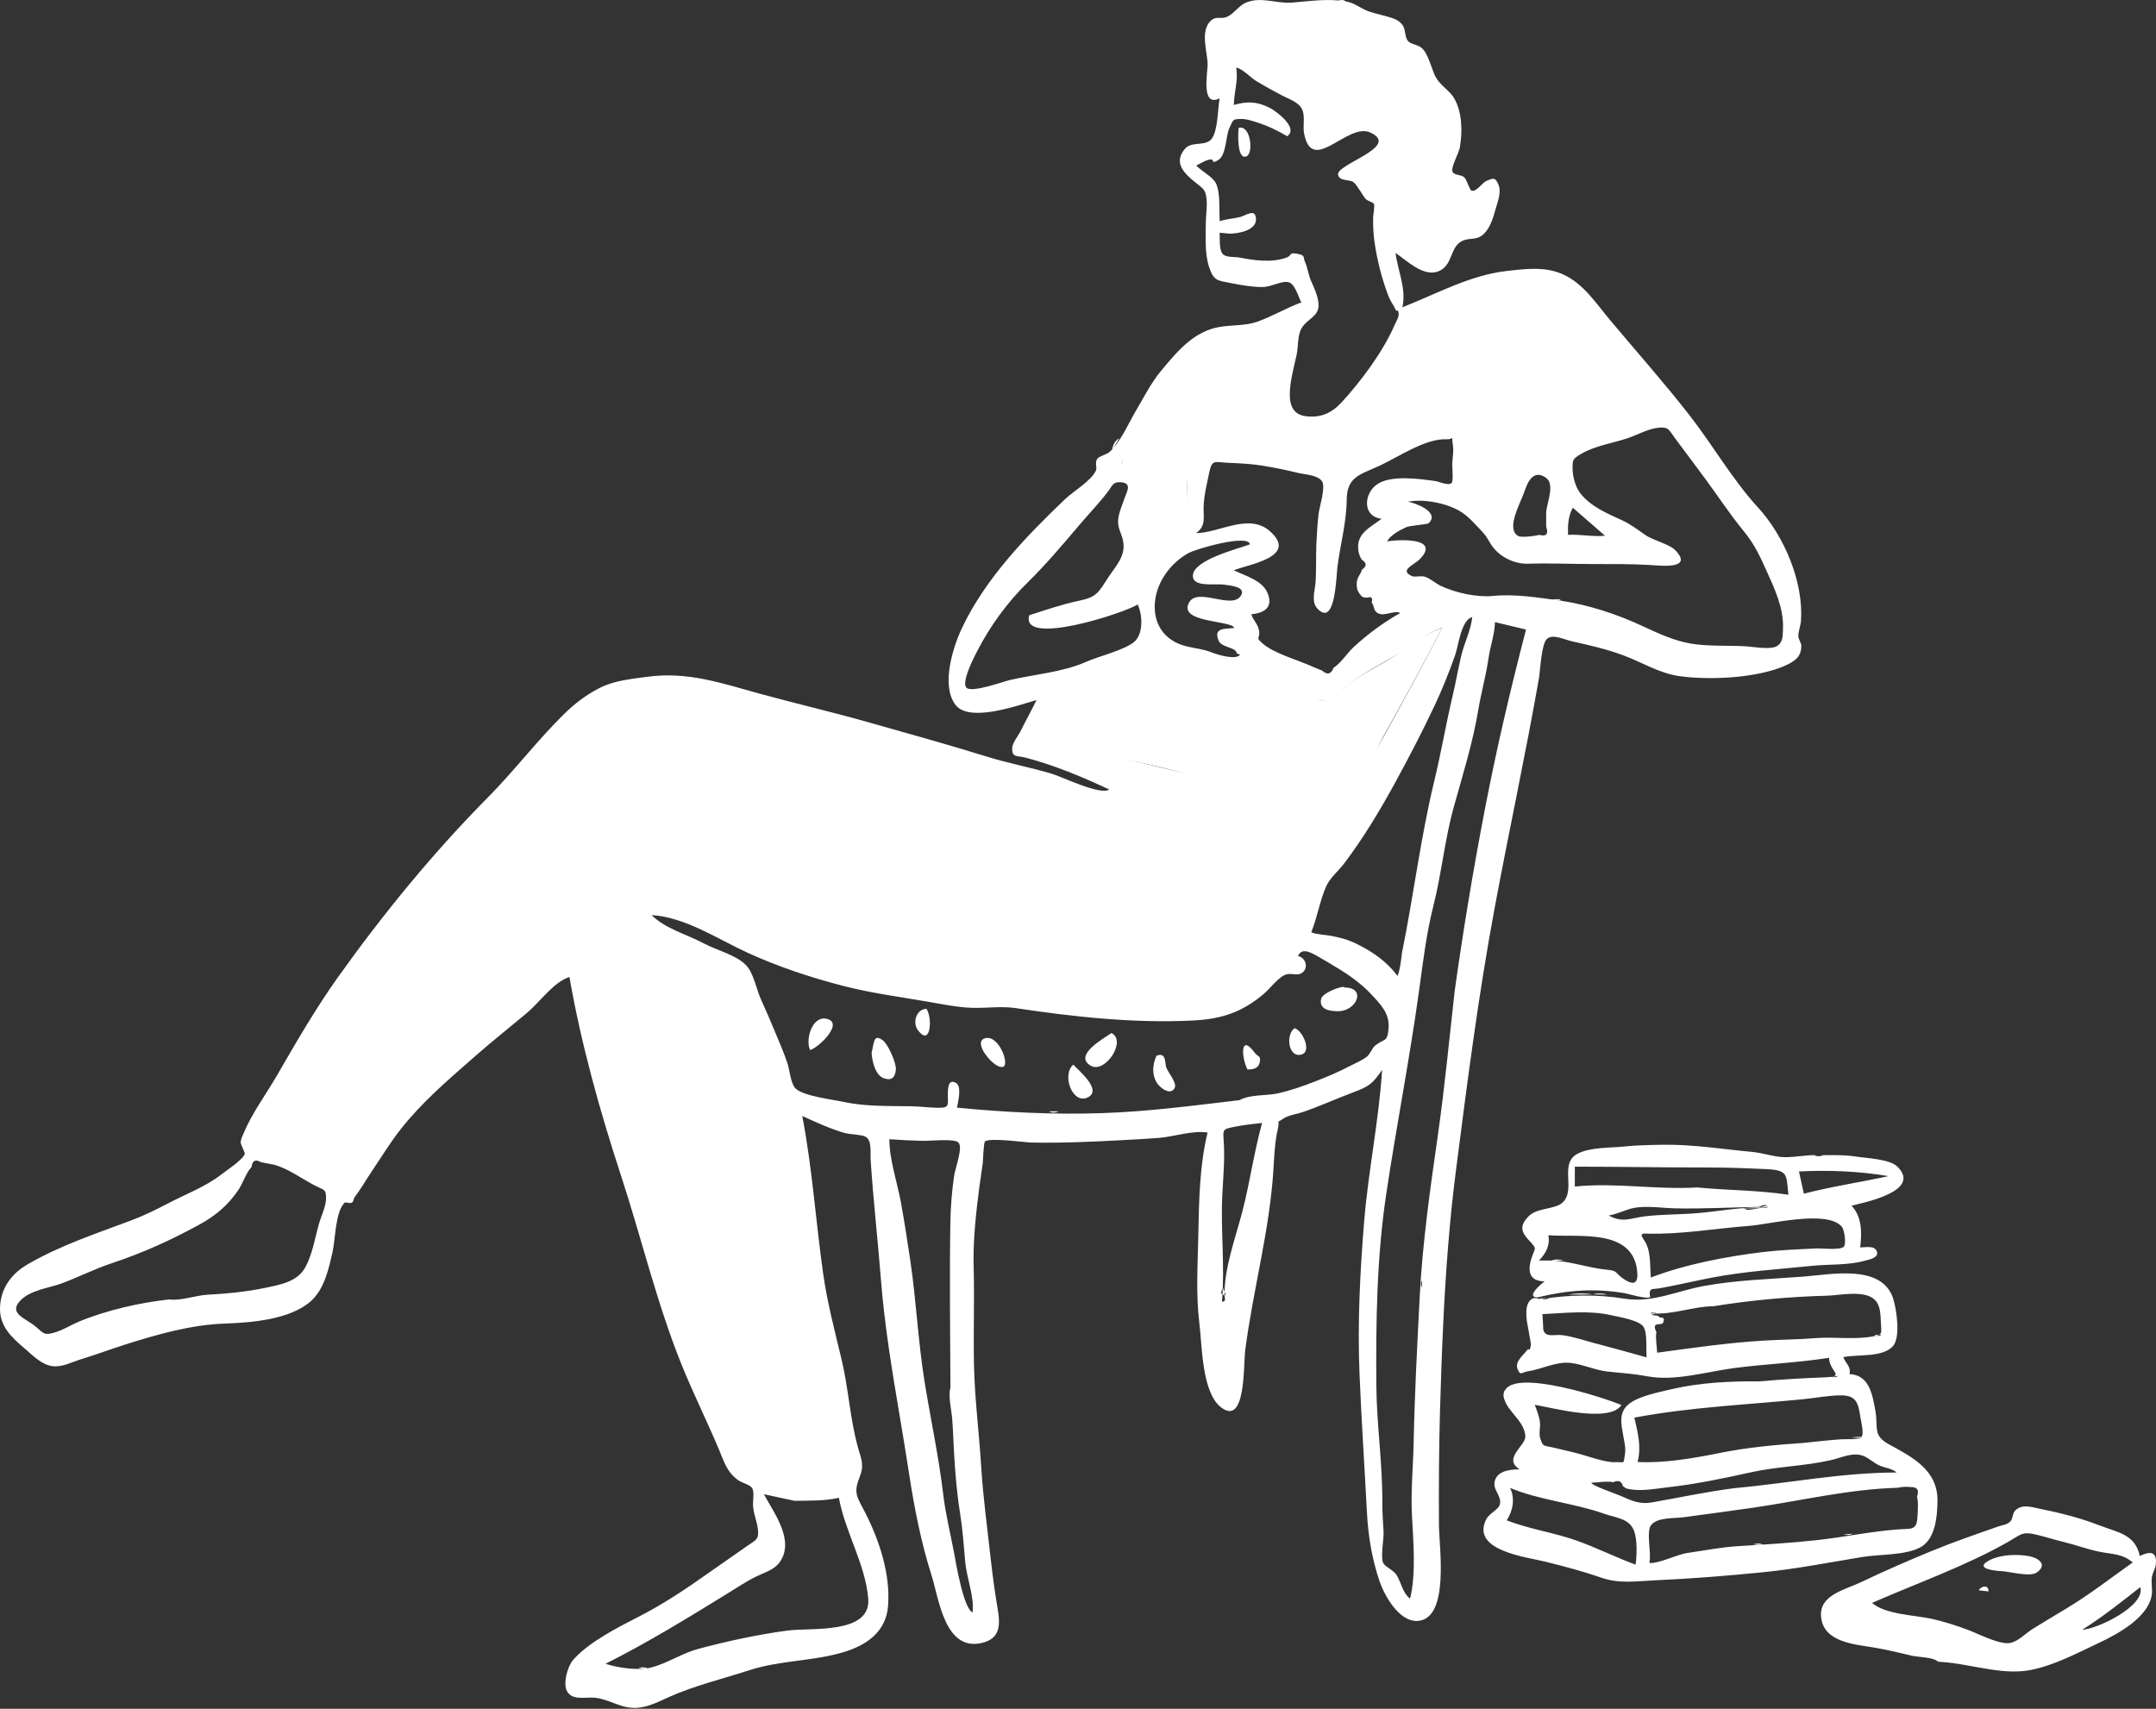 <svg width="492" height="390" viewBox="0 0 492 390" fill="none" xmlns="http://www.w3.org/2000/svg">
<rect x="0" y="0" width="492" height="390" fill="#333333" stroke="none"/>
<path fill-rule="evenodd" clip-rule="evenodd" d="M329.109 143.256C324.879 151.527 320.409 159.579 315.897 167.699C313.507 171.998 305.803 189.778 303.813 190.457C301.67 191.188 288.544 183.469 284.776 181.957C278.082 179.27 271.721 176.726 264.728 175.069C256.898 173.213 249.005 171.845 240.883 172.535C237.326 172.838 231.438 173.698 234.974 168.7C237.551 165.056 240.047 161.7 243.548 159.068C246.096 157.151 249.83 153.636 252.813 152.356C255.943 151.013 260.559 151.31 263.923 151.389C267.559 151.475 284.89 156.883 285.844 151.247C287.611 152.855 288.641 152.233 290.666 153.019C292.95 153.904 294.373 155.623 296.64 156.661C298.111 157.335 300.822 159.998 302.457 160.014C304.631 160.035 305.216 158.235 306.777 156.906C310.274 153.929 314.931 151.969 318.725 149.383C322.067 147.104 325.248 144.729 329.109 143.256ZM291.033 77.878C290.735 81.654 291.754 85.163 291.73 89.048C291.719 90.743 291.642 92.438 292.157 94.071C292.619 95.535 292.296 98.166 292.542 99.699C288.217 98.382 280.181 96.43 275.766 98.205C271.544 99.903 271.013 107.752 270.864 111.57C270.763 114.171 271.918 118.18 271.042 120.671C270.634 121.833 270.631 122.208 270.656 122.313L270.659 122.324C270.576 122.281 270.237 122.282 269.042 123.144C267.857 123.998 266.442 124.47 265.271 125.413C263.141 127.132 262.776 129.079 261.725 131.569C260.704 133.988 257.984 136.138 254.947 136.05C257.388 131.627 260.777 127.496 258.832 122.3C257.365 118.379 259.937 113.777 261.96 110.052C262.629 108.818 270.054 99.367 266.764 98.701C264.628 98.267 259.724 108.3 258.786 110.052C256.169 108.283 254.994 106.103 257.008 103.438C258.555 101.392 260.454 99.642 261.96 97.523C264.404 94.084 266.787 89.98 269.69 86.925C274.789 81.562 283.69 77.911 291.033 77.878ZM359.56 72.018C362.818 75.14 366.94 77.729 370.088 81.005C372.845 83.873 376.556 88.697 377.865 92.528C371.147 93.823 359.984 97.789 357.308 104.84C346.86 95.248 342.817 112.784 340.744 120.117C334.629 117.471 335.848 108.661 335.929 103.518C335.992 99.438 338.477 94.608 332.553 94.274C328.125 94.025 323.826 95.828 319.833 97.516C314.85 99.623 309.624 102.775 305.599 106.395L301.406 103.131C308.285 99.269 311.87 91.885 315.897 85.124C317.181 82.969 318.896 80.572 319.833 78.242C320.481 76.631 320.937 73.379 321.647 71.946C322.764 69.694 333.678 69.074 336.569 68.493C344.201 66.962 353.323 66.043 359.56 72.018Z" fill="white"/>
<path fill-rule="evenodd" clip-rule="evenodd" d="M307.059 0.313L306.921 0.29C308.849 0.596 309.66 1.328 311.29 2.149C312.858 2.938 314.449 3.154 316.152 3.662C317.667 4.114 318.996 4.342 320.02 5.663C320.829 6.708 320.5 8.465 321.317 9.366C322.123 10.253 323.718 10.124 324.679 11.178C325.602 12.189 326.153 13.861 326.633 15.12C327.281 16.815 327.357 17.451 328.497 18.808C329.492 19.992 330.924 20.945 331.754 22.295C333.709 25.479 333.759 30.083 333.135 33.664C332.923 34.884 331.155 38.036 331.432 39.074C331.695 40.062 333.353 39.802 334.103 40.427C334.752 40.967 335.323 43.372 335.834 43.519C336.939 43.836 338.302 41.654 339.14 41.326C340.594 40.757 341.203 40.173 342.01 42.318C342.607 43.91 341.775 46.069 341.336 47.589C340.779 49.522 340.163 51.851 338.686 53.313C336.95 55.032 335.559 54.092 333.643 55.018C330.772 56.405 331.619 60.743 328.086 61.983C324.719 63.164 321.009 59.448 318.462 57.739C318.99 61.887 320.976 65.883 320.022 70.134C327.767 67.1 335.426 62.794 343.865 61.846L344.746 61.746C348.76 61.294 352.793 60.91 356.578 62.575C361.333 64.666 364.246 69.278 367.465 73.111C373.514 80.313 379.72 87.314 385.525 94.749C390.85 101.568 395.34 109.47 401.201 115.856C407.144 122.332 411.629 132.838 410.979 141.805C410.92 142.614 410.293 144.453 410.391 145.326C410.468 145.995 411.075 146.842 411.066 147.381C411.033 149.196 410.433 150.241 408.704 151.247C405.705 152.993 401.237 153.877 397.849 154.31C393.347 154.886 387.833 154.948 383.329 154.333C378.684 153.698 374.601 151.098 370.329 149.527C366.581 148.147 362.818 147.287 358.88 146.407C356.708 145.921 354.304 144.578 352.962 145.878C351.729 147.073 351.473 153.206 351.186 154.836C348.071 172.51 344.369 189.584 341.09 207.168C337.374 227.098 334.833 247.021 332.248 267.12C330.769 278.626 329.917 290.214 329.357 301.777L329.356 301.715C329.377 302.454 329.397 303.193 329.416 303.931C329.397 303.213 329.377 302.494 329.357 301.777C329.028 308.574 328.801 315.364 328.606 322.122C328.355 330.829 328.319 339.443 328.372 348.158C328.402 353.038 330.841 369.327 323.607 369.951C319.356 370.318 315.955 364.223 314.816 360.899C313.105 355.905 312.213 350.527 311.94 345.281C311.388 334.661 310.665 324.032 310.236 313.408C309.772 301.897 310.362 290.174 311.308 278.701C312.261 267.151 314.661 255.77 315.396 244.203C313.188 247.354 312.482 247.946 308.804 249.318C304.956 250.755 301.254 252.454 297.37 253.794C296.049 254.249 293.988 254.535 292.905 255.281C290.906 256.657 292.219 255.096 291.581 257.774C290.899 260.636 290.771 264.072 290.59 267.013C289.739 280.815 285.916 294.518 284.152 308.246C283.727 311.561 284.334 325.632 278.63 321.198C274.236 317.782 274.323 307.055 273.698 302.031C272.866 295.333 273.33 288.446 273.462 281.708C273.611 274.034 273.74 265.985 275.571 258.492C272.295 257.931 267.738 259.459 264.44 259.716C261.585 259.938 258.739 260.079 255.9 260.235C249.128 260.607 242.153 260.904 235.268 260.771C234.014 260.746 225.825 259.6 224.778 260.524C224.438 260.824 224.334 264.953 224.271 265.458C224.03 267.355 223.703 269.25 223.459 271.137C222.682 277.168 221.979 283.645 222.202 289.674C222.374 296.949 222.112 304.267 222.267 311.576C222.433 319.381 223.434 327.03 223.911 334.757C224.34 341.682 225.275 348.475 226.035 355.367C226.471 359.336 226.975 363.132 227.647 367.072C228.276 370.759 228.383 374.007 223.976 374.998C215.55 376.894 214.241 364.772 212.612 359.664C210.181 352.042 208.622 344.039 207.418 336.137C206.748 331.74 206.012 327.361 205.278 322.986L205.274 323.877L205.277 322.983C203.556 312.717 201.846 302.473 201.03 292.067C200.314 282.928 199.275 273.882 198.686 264.751C198.57 262.962 199.026 260.205 197.455 259.408C196.509 258.93 193.907 258.926 192.714 258.579C189.39 257.612 186.325 256.188 183.082 254.711C185.383 266.746 186.143 278.72 187.87 290.86C188.786 297.301 190.539 303.976 192.058 310.316C193.632 316.886 193.982 323.96 195.797 330.387C196.597 333.22 197.275 334.374 196.114 337.281C194.689 340.85 195.634 341.704 197.42 345.209C200.705 351.657 203.213 359.267 202.656 366.537C202.202 372.474 197.716 375.582 192.159 377.184C185.208 379.187 177.929 378.95 170.936 381.225C164.843 383.207 158.653 384.671 152.736 387.287C150.351 388.341 148.084 389.593 145.435 389.787C141.802 390.051 139.352 387.942 135.92 387.503C133.775 387.229 130.635 388.252 129.4 386.004C128.42 384.222 129.528 380.332 130.758 378.897C134.212 374.865 141.129 371.352 145.787 368.973C151.156 366.23 156.351 362.798 161.325 359.259C164.34 357.113 167.415 355.054 170.428 352.905C172.421 351.482 173.178 351.473 172.975 349.212C172.812 347.41 172 345.661 171.858 343.816C171.749 342.402 172.244 340.474 171.576 339.552C171.085 338.871 169.24 338.391 168.515 337.876C165.862 335.995 165.259 333.669 164.054 330.808C161.318 324.311 158.174 317.996 155.532 311.447C149.859 297.385 146.397 282.598 141.694 268.249C136.889 253.59 132.592 238.2 129.946 222.991C126.405 224.068 123.063 228.837 120.243 231.196C116.433 234.385 112.53 237.468 108.793 240.744L107.679 241.719C101.922 246.751 96.162 251.726 91.408 257.767C88.97 260.865 86.973 264.198 84.766 267.453C83.491 269.332 82.302 271.46 80.921 273.249C80.7 273.536 80.693 274.125 80.454 274.37C79.928 274.907 78.924 274.191 78.587 274.545C76.506 276.721 76.533 282.899 75.885 285.77C74.991 289.727 73.988 294.277 70.898 297.004C66.126 301.216 57.325 301.868 51.285 302.087C43.534 302.368 36.015 304.528 28.661 306.848C25.231 307.929 21.89 309.195 18.448 310.245C16.467 310.851 14.208 312.056 12.094 311.824C9.543 311.545 7.53 309.399 5.662 307.804C2.673 305.253 -0.094 302.738 0.002 298.552C0.11 294.12 2.511 290.776 6.292 288.575C13.603 284.319 21.78 281.591 29.66 278.651C32.68 277.523 35.265 276.275 38.152 274.758C42.232 272.612 46.928 270.861 50.548 268.029C51.615 267.193 55.538 264.633 55.872 263.312C55.916 263.14 54.936 261.124 54.932 260.804C54.922 259.982 55.409 259.091 55.709 258.387C57.594 253.954 60.757 249.686 63.175 245.506C67.603 237.85 72.047 230.153 77.181 222.952C87.419 208.596 98.918 194.54 111.33 182.008C117.381 175.899 122.61 168.969 128.746 162.944C131.177 160.558 133.743 158.615 136.739 157.066C140.078 155.339 143.826 155.001 147.653 154.473C156.928 153.197 164.674 155.94 173.382 158.328C181.613 160.585 189.854 162.488 198.132 164.839C207.223 167.42 216.221 169.896 225.283 172.71C230.125 174.213 235.107 175.136 239.972 176.578C242.314 177.272 251.171 181.621 253.124 180.192C246.971 177.305 240.668 174.674 234.085 172.931C232.147 172.418 230.909 172.986 230.98 170.76C231.02 169.546 232.384 167.907 232.876 166.908C234.052 164.515 235.383 162.177 236.534 159.777C232.361 160.962 221.144 165.063 218 160.823C214.709 156.386 217.456 147.686 219.519 143.341C224.903 131.999 234.06 122.534 242.983 113.984C244.913 112.135 249.073 109.721 250.102 107.367C250.415 106.651 249.734 105.599 250.44 104.669C250.859 104.116 252.545 103.738 253.218 103.142C253.415 102.967 253.609 102.777 253.8 102.574C254.007 101.485 254.44 100.563 255.42 100.04C254.98 100.774 254.54 101.508 254.099 102.242C256.148 99.875 257.837 96.051 259.324 93.553C261.1 90.571 262.7 87.342 264.931 84.666L265.29 84.236C268.829 79.992 272.541 75.621 278.257 74.631C281.155 74.13 284.233 74.397 287.011 73.396C290.37 72.186 293.562 70.278 296.954 69.025C296.112 67.295 295.43 64.543 293.797 64.355C292.225 64.172 289.92 65.523 288.121 65.514C285.493 65.499 283.25 65.079 280.714 64.578C277.908 64.023 276.983 64.124 275.96 61.08C274.887 57.89 275.158 54.186 275.167 50.873C275.171 49.255 275.492 47.245 275.354 45.657C275.147 43.263 274.682 43.171 272.805 41.648C270.46 39.746 267.57 37.228 270.442 33.924C271.994 32.138 275.183 33.526 276.558 31.608C277.958 29.653 277.89 24.743 278.317 22.448C274.001 24.569 275.583 16.638 275.583 14.729C275.582 11.953 273.721 6.958 276.4 4.648C277.645 3.575 278.57 4.463 279.993 3.846C281.617 3.143 282.64 1.298 284.368 0.582C287.803 -0.84 291.31 0.873 294.836 0.59C298.374 0.307 301.858 -0.207 305.397 0.103C305.964 0.031 306.542 -0.17 307.059 0.313ZM465.609 344.385C470.052 345.271 474.666 346.435 478.901 348.078C483.303 349.787 487.24 350.143 488.298 355.134C490.548 354.078 492.241 353.924 491.972 357.027C491.893 357.939 491.231 358.931 491.072 359.871C490.838 361.257 491.248 362.718 491.016 364.108C490.174 369.162 483.36 372.905 479.138 374.889C473.931 377.336 467.213 380.951 461.4 381.428C455.206 381.938 448.455 379.505 442.306 379.28C441.172 378.189 437.759 378.237 436.338 377.904C433.538 377.25 430.779 376.57 427.941 376.079C423.336 375.282 416.062 374.926 415.562 368.951C415.145 363.987 421.144 362.809 424.653 361.127C429.929 358.596 435.312 356.261 440.722 354.03C445.794 351.938 450.941 350.17 456.106 348.362C457.113 348.01 457.931 348.058 458.753 347.252C459.402 346.616 459.202 345.381 459.913 344.716C461.541 343.194 463.653 343.994 465.609 344.385ZM174.315 341.03C176.603 345.3 181.414 351.548 177.961 356.491C176.67 358.337 174.524 358.864 172.606 359.801C170.285 360.935 168.142 362.387 165.948 363.738C156.9 369.309 147.706 374.959 138.172 379.739C141.156 380.702 145.746 381.369 148.819 380.529C152.399 379.551 155.712 377.307 159.387 376.326C165.98 374.566 172.919 373.068 179.617 372.165C185.091 371.428 198.795 373.095 198.13 364.861C197.498 357.044 192.828 349.586 191.439 341.858C188.03 342.616 184.777 342.483 181.294 342.538C178.968 342.035 176.641 341.532 174.315 341.03ZM458.36 351.852C448.539 357.45 437.549 361.3 427.204 365.843C430.241 368.517 437.074 368.632 440.87 369.485C443.641 370.107 446.279 370.957 448.933 371.942C451.405 372.86 455.388 374.971 457.994 375.041C460.195 375.1 461.984 372.935 463.878 371.768C466.37 370.234 468.851 368.726 471.363 367.229C476.678 364.062 481.647 360.182 486.691 356.608C484.293 354.548 481.912 354.759 478.944 354.135C476.212 353.559 473.556 352.569 470.829 351.91C468.689 351.393 466.571 350.694 464.438 350.205C461.427 349.515 461.13 350.275 458.36 351.852ZM488.407 362.242C484.014 365.699 479.931 368.961 475.173 371.965C478.536 371.86 489.72 366.497 488.407 362.242ZM202.951 260.012C202.951 264.657 204.765 269.931 205.608 274.525C206.394 278.811 207.04 283.12 207.689 287.425C209.093 296.748 209.492 306.2 211.017 315.548C212.398 324.024 214.22 332.464 215.225 340.939C215.776 345.591 216.891 349.98 217.758 354.629C218.211 357.054 219.862 367.039 221.941 368.021C222.381 364.439 220.585 360.114 220.263 356.492C219.931 352.752 219.674 348.987 219.068 345.228C218.356 340.815 217.996 336.293 217.723 331.825C217.557 329.091 217.506 326.366 217.27 323.634C217.099 321.652 216.348 318.648 216.887 316.704C216.843 304.172 216.665 291.533 216.871 279.094C216.927 275.639 217.209 271.913 217.71 268.486C218.024 266.331 219.875 261.752 218.658 260.719C217.619 259.835 212.131 260.417 210.784 260.386C208.172 260.325 205.568 260.209 202.951 260.012ZM341.156 141.992C341.068 144.877 340.093 147.383 339.677 150.255C339.103 154.219 338.005 158.068 337.348 162.019C336.1 169.529 333.787 176.877 331.75 184.2C329.674 191.666 328.98 199.358 327.072 206.861C325.499 213.043 324.696 219.852 323.818 226.207C321.688 241.625 318.653 257.072 316.343 272.497C314.176 286.959 313.959 301.715 314.084 316.312C314.16 325.224 315.52 334.11 315.449 343.034C315.431 345.24 315.617 347.439 315.732 349.641C315.812 351.195 314.978 355.503 315.686 356.804C316.134 357.628 318.059 358.388 318.74 359.533C319.818 361.343 320.045 363.507 321.777 364.877C323.18 359.216 322.517 351.746 322.21 345.969C321.913 340.403 322.49 334.65 322.603 328.999C322.825 317.912 323.412 306.988 323.981 295.896C324.604 283.732 326.376 271.272 328.107 259.199C329.681 248.222 330.731 237.049 331.967 226.131C333.886 212.352 336.225 198.343 338.842 184.742C341.487 170.998 344.667 157.379 348.244 143.687L341.156 141.992ZM432.084 296.586C432.777 298.913 433.788 305.319 431.922 307.299C429.473 309.899 423.803 309.069 420.637 309.745C421.111 311.092 422.521 312.008 422.033 313.613C426.47 313.822 427.255 318.013 427.95 321.926C428.669 325.975 427.266 327.584 431.135 329.692C436.527 332.63 442.24 335.597 442.134 342.594C442.081 346.112 441.687 351.418 438.075 353.243C434.541 355.028 428.787 354.727 424.893 355.375C417.351 356.631 409.783 358.104 402.195 358.858C394.116 359.661 385.902 360.32 377.809 360.679C373.4 360.875 369.591 361.541 365.332 360.058C361.145 358.599 357.05 357.534 352.73 356.45C348.465 355.382 335.41 353.943 339.214 346.65C339.823 345.483 341.903 344.555 342.239 343.451C342.781 341.672 340.951 340.282 341.027 338.674C341.167 335.731 344.487 335.362 346.78 335.362C342.85 332.904 348.112 329.994 348.081 327.908C348.03 324.491 344.077 322.189 343.311 319.407L343.311 319.445C343.008 318.685 343.042 317.948 343.372 317.228L343.363 317.506C345.528 312.238 366.591 319.177 370.018 320.695C367.2 324.875 354.125 321.258 350.23 320.624C350.761 322.02 351.269 323.274 351.423 324.703C351.547 325.867 351.103 327.198 351.51 328.37C352.153 330.223 352.13 329.868 354.406 330.373C356.089 330.747 357.754 331.179 359.431 331.574C362.009 332.182 366.063 333.814 368.616 333.725C370.856 333.647 370.414 334.341 370.824 331.854C371.045 330.517 370.668 329.096 370.443 327.786C369.973 325.041 369.285 322.443 371.682 320.474C373.967 318.596 378.785 317.702 381.588 317.039C387.811 315.569 394.992 315.209 401.376 315.285C406.236 314.873 411.101 314.554 415.974 314.382C421.546 314.187 417.496 313.297 417.379 309.899C410.055 311.067 402.667 311.298 395.367 312.296C389.319 313.124 382.114 315.286 375.944 314.125C373.035 313.577 370.064 313.366 366.968 313.057C364.048 312.765 361.293 311.404 358.408 311.066C355.17 310.687 351.862 312.507 348.64 312.988C347.275 313.192 346.958 314.118 346.313 312.474C345.644 310.769 347.559 309.376 348.314 308.357C349.194 307.166 348.828 309.1 349.317 307.24C349.454 306.719 349.083 305.41 349.015 304.849C348.842 303.43 348.396 301.89 348.327 300.474C348.263 299.173 348.252 297.188 349.664 296.428C350.526 295.965 351.136 296.641 351.888 296.51C357.752 295.49 364.65 295.406 370.598 296.391C377.045 297.457 382.595 294.633 388.95 293.488C396.405 292.145 403.938 291.943 411.458 291.375C417.887 290.891 429.635 288.374 432.084 296.586ZM344.59 339.595C345.783 341.891 345.25 344.931 343.817 346.991C348.985 349.011 354.47 349.744 359.681 351.583C364.34 353.228 368.667 355.439 373.254 357.111C373.523 354.983 373.666 351.379 372.88 349.374C371.767 346.533 368.839 346.464 365.955 345.452C358.938 342.99 351.556 342.471 344.59 339.595ZM433.025 339.564C421.864 339.892 411.198 342.489 400.198 344.095C394.845 344.876 389.488 345.573 384.13 346.303C382.068 346.583 378.311 346.253 376.812 348.038C375.57 349.517 376.931 354.562 376.38 356.73C378.636 356.896 382.641 354.789 385.089 354.44C388.902 353.898 392.665 353.138 396.517 352.897C402.618 352.512 408.613 352.185 414.703 351.506C420.897 350.816 426.89 349.533 433.134 349.064C436.168 348.835 437.389 349.404 437.568 346.2C437.638 344.948 437.81 342.851 437.459 341.616C438.02 340.097 437.522 339.36 435.965 339.403C434.975 339.292 433.996 339.345 433.025 339.564ZM417.809 333.258C411.743 334.647 405.519 334.695 399.443 336.057C393.161 337.465 386.798 338.764 380.4 339.48C377.354 339.821 374.086 340.512 371.076 339.707C370.832 339.532 370.586 339.357 370.342 339.183C370.079 338.063 369.349 337.764 368.151 338.286C366.629 337.996 364.692 338.37 363.161 338.408C363.099 339.02 368.757 340.939 369.836 341.414C372.435 342.558 374.198 343.396 376.974 342.906C383.225 341.802 389.374 340.484 395.705 339.668C408.079 338.544 420.359 336.083 432.802 336.083C431.922 335.204 430.006 334.977 428.911 334.497C427.663 333.951 426.484 332.787 425.264 332.309C422.816 331.351 420.324 332.683 417.809 333.258ZM420.201 318.472C417.342 318.465 414.382 319.069 411.534 319.348C398.606 320.615 385.744 321.15 372.959 323.557C373.737 326.87 374.621 330.29 373.69 333.679C379.823 333.995 386.556 332.815 392.551 331.604C398.677 330.367 405.177 329.753 411.438 329.339C414.457 329.056 417.487 328.65 420.513 328.48C421.127 328.445 424.239 328.632 424.747 328.062C425.467 327.255 424.665 324.303 424.533 323.39C424.084 320.284 423.588 318.479 420.201 318.472ZM351.975 299.937C352.067 301.121 352.135 302.305 352.178 303.492C352.662 305.377 354.692 304.52 356.44 304.727C358.787 305.005 361.121 305.815 363.394 306.425C367.521 307.534 371.649 308.628 375.759 309.8C375.597 308.14 375.964 304.362 375.087 302.89C374.166 301.346 369.803 300.669 367.771 300.199C362.649 299.014 357.178 299.688 351.975 299.937ZM416.966 295.723C408.314 295.952 399.514 296.756 390.977 298.136C386.358 298.157 381.476 300.191 376.919 299.737C376.851 300.585 378.309 299.882 378.712 300.675C379.573 300.677 379.872 300.958 379.609 301.519C379.625 301.901 379.43 302.125 379.022 302.19C378.821 302.208 378.62 302.225 378.42 302.242C377.539 302.271 377.394 302.865 377.987 304.027C377.733 305.467 378.115 307.295 378.17 308.739C386.361 307.625 394.318 306.466 402.567 305.968C406.461 305.733 410.352 305.734 414.241 305.414C418.52 305.061 423.191 305.817 427.375 305.016C429.611 304.587 429.377 304.617 429.214 301.709C429.114 299.942 429.151 297.845 427.713 296.556C425.31 294.403 419.839 295.647 416.966 295.723ZM57.405 266.346C56.162 267.657 55.433 270.073 54.39 271.606C52.012 275.101 49.188 277.483 45.498 279.499C38.859 283.125 32.673 285.924 25.563 288.295C21.644 289.601 18.03 291.434 14.2 292.875C11.131 294.029 6.896 294.38 4.539 296.949C1.879 299.847 5.967 300.901 8.24 302.86C10.101 304.466 10.138 304.834 12.684 304.055C14.582 303.474 16.264 302.364 18.086 301.611C24.327 299.033 31.881 297.317 38.657 296.568C40.974 296.979 44.746 295.649 47.272 295.51C51.691 295.267 56.241 294.846 60.569 293.927C63.956 293.207 67.814 292.574 69.641 289.296C71.273 286.367 71.85 282.698 72.73 279.501C73.197 277.804 74.401 275.342 74.401 273.586C74.401 271.303 74.093 271.753 71.712 270.503C68.699 268.922 65.767 266.719 62.516 265.822C61.533 265.63 60.549 265.442 59.565 265.257C58.291 264.518 57.572 264.882 57.405 266.346ZM288.013 256.291C285.96 256.538 283.888 256.74 281.86 257.152C279.093 257.714 279.044 257.625 279.242 260.34C279.539 264.416 279.15 268.412 278.94 272.487C278.518 280.645 279.545 288.938 278.862 297.045C279.471 297.2 279.666 296.777 279.449 295.777C279.26 289.722 281.971 282.442 283.508 276.511C285.25 269.791 286.167 262.937 288.013 256.291ZM399.864 262.911C402.276 263.134 404.986 264.108 407.362 264.11C409.785 264.113 412.322 263.573 414.824 263.635C417.732 263.708 420.533 263.494 423.532 263.971C425.83 264.337 431.195 264.529 432.951 266.238C438.803 271.93 424.926 274.544 422.538 275.183C424.968 277.845 424.867 281.365 424.501 284.716C425.658 284.716 427.652 284.213 428.251 285.51C428.994 287.121 426.242 287.54 425.591 287.728C421.847 288.809 417.465 288.513 413.606 288.905C405.892 289.69 398.271 290.143 390.637 291.605C386.917 292.317 383.219 293.198 379.501 293.892C378.859 294.012 378.214 294.107 377.566 294.18C376.571 294.095 376.249 294.719 376.6 296.056C375.568 296.56 371.721 295.304 370.531 295.112C363.72 294.007 357.628 294.466 350.88 296.108C347.956 296.102 351.979 292.776 352.508 292.446C349.27 292.446 348.487 290.504 349.424 287.385C350.308 284.447 350.962 285.346 348.738 282.899C347.065 281.057 346.811 279.7 348.784 277.64C350.793 275.545 354.859 276.137 356.638 274.407C359.667 271.464 355.758 265.599 359.955 263.344C362.792 261.82 367.365 262.009 370.498 261.687C373.525 261.376 376.659 261.316 379.706 261.275C386.35 261.184 393.25 262.298 399.864 262.911ZM363.46 295.441C361.614 295.453 359.766 295.465 357.92 295.476C359.763 295.13 361.61 295.126 363.46 295.441ZM366.784 295.469C365.676 295.458 364.567 295.448 363.46 295.438C364.572 295.135 365.681 295.145 366.784 295.469ZM353.331 281.929C353.788 284.203 352.737 286.131 351.189 287.699H353.537C357.967 287.68 362.155 289.352 366.587 289.785C369.239 290.045 368.406 290.374 370.246 291.705C373.111 293.78 373.937 292.675 373.577 289.856C372.36 280.321 360.287 282.459 353.331 281.929ZM399.16 279.793C391.423 280.371 383.827 281.753 376.036 281.561C373.326 281.363 375.212 282.574 375.881 284.348C376.703 286.528 376.527 289.283 376.716 291.577C384.645 288.553 393.871 286.783 402.301 285.766C406.299 285.283 410.355 285.145 414.375 284.939C415.563 284.878 419.855 285.376 420.725 284.576C421.37 283.981 420.917 280.701 420.297 279.977C416.923 276.044 403.879 279.44 399.16 279.793ZM401.43 275.457C395.057 275.561 388.676 275.923 382.347 275.791C379.515 275.731 375.844 275.17 373.068 275.653C371.034 276.007 369.333 277.042 367.102 277.427C370.379 279.192 372.04 278 375.485 277.598C378.927 277.198 382.42 277.205 385.876 276.996C391.551 276.652 397.601 275.293 403.192 275.663C403.294 274.875 402.708 274.807 401.43 275.457ZM359.378 266.277V270.813C368.727 269.855 377.929 271.584 387.298 271.02C394.319 271.695 401.098 271.631 408.119 272.682C407.587 268.22 408.223 267.081 403.16 266.844C398.649 266.633 394.151 266.463 389.66 266.465C379.562 266.47 369.487 266.277 359.378 266.277ZM410.524 267.369C410.895 269.061 411.265 270.752 411.637 272.443C418.042 270.793 424.54 269.827 430.985 268.436C424.227 267.304 417.362 267.025 410.524 267.369ZM148.689 208.872C151.915 212.03 156.749 213.247 160.63 215.328C163.801 217.027 168.761 218.119 170.765 220.919C172.07 222.742 172.724 226.09 173.709 228.228C174.799 230.593 175.804 232.996 176.813 235.397C177.826 237.813 178.882 240.23 179.705 242.718C180.214 244.261 180.434 247.461 181.637 248.517C183.557 250.201 189.982 250.948 192.569 251.508C197.399 252.555 202.909 252.416 207.836 252.488C209.872 252.518 211.924 252.796 213.869 252.834C216.601 252.886 216.341 252.413 216.302 250.042C216.279 248.617 216.308 246.027 218.213 247.2C219.511 247.999 218.618 251.54 218.378 252.798C229.252 253.881 240.599 254.426 251.422 254.063C262.066 253.707 272.342 252.334 282.856 251.095C285.173 249.764 288.951 250.122 291.514 249.564C294.41 248.934 297.322 247.907 300.083 246.837C302.879 245.753 305.521 244.644 308.077 243.288C309.245 242.668 310.802 242.057 311.883 241.197C312.753 240.503 313.07 239.215 313.873 238.586C315.966 236.944 316.581 237.974 316.862 234.807C317.166 231.367 315.236 229.419 312.834 226.845C310.683 224.541 307.888 222.549 305.186 220.928C303.99 220.212 302.713 219.405 301.493 218.721C299.647 217.685 297.173 215.962 296.205 218.186C298.222 218.701 298.666 221.277 296.846 222.203C295.846 222.711 294.332 221.965 293.205 222.505C291.464 223.34 289.79 225.668 288.3 226.922C283.41 231.039 278.733 232.583 272.333 232.913C258.959 233.603 244.953 232.078 231.836 230.095C228.46 229.585 225.09 230.138 221.682 230.016C218.367 229.898 214.91 229.172 211.651 228.612C205.374 227.534 198.757 226.647 192.577 225.06C185.104 223.141 177.604 220.659 170.587 217.444C163.857 214.36 156.249 209.264 148.689 208.872ZM335.969 140.851C333.436 141.478 332.85 147.28 332.082 149.463C330.673 153.468 329.136 157.317 327.326 161.151C324.448 167.245 321.395 173.125 318.149 179.034C314.726 185.267 311.11 191.26 306.834 196.951C305.43 198.822 303.523 200.287 302.617 202.338C301.193 205.565 300.594 209.411 299.234 212.769C300.192 213.256 302.667 213.377 303.842 213.609C306.027 214.04 307.558 214.423 309.656 215.462C313.353 217.293 316.46 219.462 318.93 222.755C319.551 221.065 319.712 219.211 319.939 217.422C322.59 204.41 324.174 191.176 327.301 178.257C328.861 171.813 329.961 165.279 331.485 158.833C332.194 155.834 332.73 152.805 333.42 149.811C334.12 146.781 335.625 143.984 335.969 140.851ZM329.132 143.22C325.371 144.663 322.605 147.076 319.269 149.107C315.225 151.571 310.483 153.878 306.853 156.922C305.525 158.035 304.779 159.957 302.945 160.082C301.401 160.187 299.073 158.452 297.643 157.755L297.508 157.691C295.137 156.602 292.871 154.952 290.488 153.982C288.53 153.185 287.663 153.348 285.968 151.797C285.018 157.454 267.726 152.166 264.099 152.08C260.743 152.001 256.139 152.398 253.016 153.747C250.04 155.032 247.713 157.86 245.166 159.788C241.674 162.43 238.342 165.103 235.771 168.761C232.244 173.777 237.565 172.357 241.114 172.054C249.214 171.362 257.093 173.291 264.902 175.153C271.882 176.817 278.775 178.813 285.457 181.512C289.215 183.029 293.17 184.424 296.704 186.397C298.567 187.438 301.589 189.984 303.727 189.25C305.687 188.577 307.641 182.957 308.83 180.712C311.138 176.355 313.567 172.07 315.95 167.755C320.452 159.605 324.912 151.522 329.132 143.22ZM252.767 112.282C250.757 114.916 248.443 117.307 246.304 119.833C242.589 124.218 238.649 128.885 234.502 132.943C229.937 137.409 225.996 142.796 223.045 148.514C222.5 149.57 219.186 155.789 220.6 157.009C221.898 158.129 229.119 155.517 230.436 155.211C236.119 153.892 242.57 153.421 247.94 151.025C250.675 149.804 256.712 148.347 258.873 146.458C260.882 144.702 260.791 140.448 259.625 137.973C256.363 140.002 232.777 147.66 234.88 140.415C238.697 139.207 242.316 137.934 246.243 137.11C250.352 136.248 250.627 135.262 252.944 131.737C254.7 129.066 256.831 126.984 256.333 123.712C256.014 121.614 254.865 120.591 255.211 118.231C255.424 116.769 256.107 115.171 256.601 113.78C257.205 112.074 258.459 110.138 255.544 110.054C253.935 110.007 253.856 110.856 252.767 112.282ZM330.06 100.255C325.302 100.07 319.243 104.223 315.058 106.181C310.373 108.373 307.362 108.71 307.313 114.145C307.266 119.291 305.823 124.418 305.193 129.481C304.918 131.693 304.722 143.182 300.674 138.942C299.105 137.298 300.11 134.769 300.227 132.74C300.385 129.949 300.291 127.115 300.387 124.317C300.505 121.987 300.635 119.658 300.894 117.338C301.069 115.779 302.548 111.26 301.712 109.892C300.803 108.403 297.755 108.309 296.288 107.951C293.477 107.266 290.78 106.704 287.923 106.252C285.294 105.836 282.818 105.748 280.17 105.628C277.286 105.497 276.571 104.732 275.933 107.91C275.432 110.409 274.76 113.012 274.666 115.571C274.578 117.973 275.304 120.057 272.924 121.676C278.15 121.676 284.957 117.023 289.727 121.184C296.549 127.134 284.676 128.848 281.546 130.162C284.148 131.427 288.012 132.42 289.237 135.309C290.612 138.547 288.617 139.924 285.564 140.183C285.851 141.432 286.95 142.242 287.277 143.743C287.757 145.944 286.202 145.215 288.186 146.917C290.799 149.158 296.178 150.656 299.383 152.084C300.133 152.419 300.893 152.734 301.661 153.029C302.861 154.097 303.747 153.894 304.32 152.418C305.964 151.377 307.427 149.056 308.886 147.705C312.13 144.7 315.711 142.063 319.566 139.894C317.968 139.232 316.056 140.727 314.523 140C313.283 139.411 313.75 138.34 313.008 137.539C313.305 136.493 312.991 136.111 312.065 136.392C311.602 136.441 311.172 136.362 310.773 136.157C309.998 135.196 309.649 134.881 309.598 133.397C309.543 131.822 310.455 131.266 310.805 130.005C311.943 129.23 311.917 128.468 310.728 127.721C310.239 126.922 309.972 126.055 309.928 125.119C309.702 121.646 312.872 120.246 315.29 118.408C310.961 117.932 311.126 112.855 314.121 110.635C317.226 108.334 323.8 109.276 327.555 109.795C328.336 109.902 330.445 110.909 331.234 110.267C331.719 109.874 331.377 106.546 331.399 105.959C331.45 104.626 331.774 103.037 331.561 101.71C331.117 98.933 332.059 100.332 330.06 100.255ZM271.15 126.261C267.209 128.497 264.189 132.509 263.61 136.968C262.937 142.157 265.568 146.243 270.75 147.516C272.91 148.047 274.507 148.106 276.507 148.904C277.822 149.428 282.079 150.737 282.981 149.413L282.196 149.125C282.282 147.76 278.75 147.815 278.092 146.247C276.758 143.061 279.8 143.635 281.67 143.305C281.003 141.534 268.517 142.179 271.426 137.397C273.444 134.08 281.096 139.157 283.141 136.005C284.485 133.934 280.827 133.649 279.377 133.442C277.194 133.129 272.051 134.14 272.22 131.307C272.433 127.748 282.431 125.291 285.236 124.246C284.925 121.809 272.892 125.273 271.15 126.261ZM378.454 97.623C376.055 97.861 373.64 99.279 371.38 100.031C368.026 101.147 363.964 101.759 360.905 103.543C358.928 104.696 358.839 104.909 358.862 106.922C358.884 108.797 359.489 111.083 360.61 112.55C362.94 115.596 366.802 117.207 370.117 118.726C372.034 119.605 373.691 120.851 375.398 122.063C377.237 123.369 380.948 124.139 382.355 125.628C386.452 129.966 378.994 129.108 376.91 128.977C372.413 128.694 367.94 128.738 363.409 128.734C358.464 128.731 353.559 128.501 348.683 128.662C345.828 128.756 342.552 127.308 340.702 124.893C339.806 123.724 339.457 122.619 338.286 121.405C336.751 119.816 335.416 118.143 333.548 116.913C330.493 114.902 324.941 113.764 321.304 114.515C322.606 114.696 328.732 116.782 326.035 119.403C325.707 119.722 321.766 119.931 320.91 120.324C319.365 121.034 317.416 122.066 316.51 123.564C319.149 123.122 328.939 122.61 323.945 127.675C322.719 128.918 319.199 130.158 322.194 131.48C322.882 131.784 324.259 131.354 325.145 131.628C326.461 132.036 327.537 133.126 328.77 133.707C332.268 135.357 337.089 136.374 340.739 136.013C345.787 135.512 351.047 136.413 356.061 137.074C362.709 138.092 369.081 140.199 375.13 143.032C378.465 144.592 382.138 146.27 385.864 146.893C390.004 147.586 394.395 147.261 398.623 147.528C400.113 147.622 404.032 148.347 405.485 147.47C406.925 146.601 406.812 145.129 406.879 143.375C407.054 138.862 405.011 134.443 403.175 130.395C401.599 126.921 400.408 124.269 397.962 121.281C394.823 117.443 392.089 113.301 389.148 109.296C386.931 106.276 384.691 103.3 382.431 100.284C380.815 98.125 380.891 97.382 378.454 97.623ZM290.937 78.242C283.64 78.274 274.739 81.939 269.67 87.292C266.985 90.129 264.766 93.938 262.494 97.125C260.971 99.263 259.483 101.327 257.634 103.207C254.937 105.945 255.709 106.571 258.747 108.634C259.709 106.832 264.807 97.198 266.944 97.632C270.192 98.29 263.92 108.467 263.235 109.734C261.207 113.485 257.931 118.724 259.403 122.68C261.345 127.902 258.529 130.878 256.084 135.327C258.652 135.402 258.905 134.4 259.79 132.21C260.926 129.396 262.167 127.044 264.57 125.098C266.431 123.592 269.475 122.957 270.35 121.138C271.431 118.889 270.752 114.448 270.84 111.946C270.973 108.144 270.983 99.157 275.172 97.468C279.561 95.698 287.453 97.366 291.744 98.677C291.208 95.327 289.518 93.138 289.541 89.415C289.566 85.518 290.639 82.041 290.937 78.242ZM347.819 112.348C346.985 114.811 343.483 120.838 346.546 122.372C347.258 122.729 350.634 122.314 351.23 122.078C352.889 122.511 353.424 121.889 352.838 120.213V116.854C353.037 114.639 354.902 110.468 352.753 109.012C349.746 106.975 348.5 110.332 347.819 112.348ZM358.923 115.883C357.841 117.781 357.763 119.941 357.82 122.066C360.64 121.922 363.446 122.552 366.266 122.277C363.818 120.145 361.371 118.014 358.923 115.883ZM333.913 69.825C331.237 70.365 323.477 71.043 322.18 73.009C321.367 74.242 321.821 77.254 321.219 78.761C320.388 80.838 318.97 82.763 317.831 84.681C313.677 91.68 309.452 98.725 302.344 102.733L305.888 105.512C309.697 102.072 314.199 99.312 318.901 97.267C323.108 95.438 328.333 93.4 333.013 93.717C338.843 94.112 336.407 98.809 336.386 102.808C336.359 108.115 334.033 115.76 340.369 118.513C342.438 111.165 346.798 93.789 357.243 103.418C359.912 96.352 369.432 93.961 376.136 92.663C374.921 89.094 371.23 85.862 368.672 83.183C365.472 79.831 362.945 75.903 359.739 72.615C353.406 66.121 341.932 68.206 333.913 69.825ZM282.089 15.428C282.64 18.278 281.584 21.102 281.567 23.946C284.596 23.126 286.681 23.109 289.671 24.567C291.095 25.26 296.46 29.198 293.742 31.091C291.54 29.79 289.184 28.661 286.729 27.895C285.761 27.593 284.552 27.182 283.522 27.161C281.131 27.113 281.468 27.363 280.57 29.166C279.705 30.902 279.891 35.431 277.991 36.54C276.027 37.686 277.542 36.081 275.865 36.452C274.908 36.664 273.866 37.375 272.99 37.777C274.19 39.079 276.612 40.268 277.407 41.715C278.568 43.824 278.166 48.186 278.347 50.494C279.867 49.95 281.467 49.928 283.008 49.523C284.455 49.143 286.464 47.497 286.615 49.917C286.783 52.613 282.521 53.329 280.607 53.329L278.324 53.116C278.438 54.72 278.099 57.316 279.23 58.153C280.086 58.787 281.82 58.578 282.858 58.781C286.262 59.446 290.205 60.003 293.583 58.791C294.896 58.32 294.053 57.582 295.861 57.889C298.038 58.259 297.243 58.603 297.871 59.962C298.356 61.01 298.605 62.794 299.155 64.052C299.891 65.737 301.382 68.75 300.744 70.695C300.125 72.585 297.813 73.156 296.83 75.298C296.1 76.889 296.272 79.203 295.893 80.956C295.386 83.294 294.746 85.624 294.463 88.005C294.107 91.005 294.229 94.525 297.946 94.99C301.396 95.423 303.862 94.314 306.176 91.802C310.594 87.005 315.639 80.235 318.234 74.201C318.538 73.496 319.284 72.32 319.18 71.566C318.974 70.073 318.885 71.584 318.411 70.547C317.96 69.556 317.251 68.657 316.835 67.557C315.336 63.606 314.273 59.464 313.673 55.282C313.4 53.387 313.309 51.516 313.355 49.602C313.371 48.949 313.763 46.987 313.529 46.54C313.291 46.087 312.048 45.878 311.66 45.428C310.942 44.594 309.708 42.24 308.912 41.616C307.933 40.849 305.743 41.456 305.345 39.931C304.709 37.49 319.764 33.513 312.73 30.256C307.479 27.823 299.425 40.118 297.589 30.444C297.271 28.768 297.877 26.493 297.142 24.957C296.329 23.26 294.118 22.625 292.573 21.799C290.602 20.746 288.61 19.664 286.695 18.51C285.381 17.72 283.488 15.62 282.089 15.428ZM419.419 314.038C418.938 314.525 418.319 314.237 417.757 314.268C418.311 314.191 418.866 314.115 419.419 314.038ZM353.487 296.311C352.756 296.657 352.017 296.705 351.271 296.335C352.01 296.327 352.749 296.319 353.487 296.311ZM279.074 293.958C279.377 294.709 279.561 295.139 279.668 295.373L279.672 295.381C279.645 295.375 279.631 295.412 279.636 295.528C278.604 295.666 278.417 295.143 279.074 293.958ZM324.529 292.296C324.5 292.851 324.472 293.405 324.443 293.958C324.246 293.385 324.15 292.821 324.529 292.296ZM413.879 263.626C414.617 263.627 415.357 263.629 416.095 263.63C415.355 264.013 414.617 263.965 413.879 263.626ZM239.353 253.645C240.092 253.648 240.83 253.651 241.569 253.655C240.827 254.012 240.088 254.047 239.353 253.645ZM356.257 137.029L354.041 136.818C354.785 136.863 355.602 136.506 356.257 137.029ZM147.934 380.792C147.196 380.791 146.456 380.79 145.718 380.789C146.458 380.408 147.196 380.517 147.934 380.792ZM424.96 327.888C424.099 328.43 423.113 328.029 422.19 328.099C423.113 328.029 424.036 327.959 424.96 327.888ZM402.244 352.533L400.028 352.526C400.768 352.256 401.508 352.163 402.244 352.533ZM422.744 350.053C422.054 350.537 421.275 350.258 420.527 350.24L422.744 350.053ZM429.392 304.624C428.845 305.015 428.29 304.96 427.73 304.652L429.392 304.624ZM376.76 299.584C377.128 299.608 377.496 299.631 377.865 299.655C377.679 300.11 376.7 300.052 376.76 299.584ZM356.812 287.702L354.041 287.712C354.963 287.343 355.887 287.415 356.812 287.702ZM401.69 275.748C401.693 275.748 399.002 276.167 398.853 276.155L397.811 275.795L401.69 275.748ZM403.352 275.544L401.823 275.459L401.874 275.449C402.308 275.354 403.357 275.007 403.352 275.544ZM453.766 363.215C453.028 363.131 452.291 363.048 451.554 362.966C452.146 361.892 453.865 361.666 453.766 363.215ZM463.056 355.174C464.841 355.499 467.521 356.979 464.796 358.897C463.201 360.02 458.566 358.643 456.627 358.588C454.075 358.439 450.499 357.743 454.365 355.931C456.818 354.783 460.466 354.703 463.056 355.174ZM244.918 242.986C246.09 244.264 251.373 248.6 248.461 250.343C244.88 252.487 242.154 245.41 244.918 242.986ZM266.151 243.684C266.549 244.698 268.594 247.168 268.081 248.247C267.32 249.849 265.5 248.828 264.512 247.789C262.779 245.965 262.902 243.041 263.92 240.96C266.242 240.025 265.8 242.792 266.151 243.684ZM201.48 237.458C202.653 238.317 204.586 242.673 204.44 244.148C204.259 245.969 203.429 246.694 201.716 246.115C199.747 245.448 198.965 242.089 198.907 240.258C199.507 237.809 199.344 235.893 201.48 237.458ZM286.338 240.284C287.074 241.281 287.833 240.878 287.455 242.522C287.125 243.958 285.807 244.094 284.676 244.094C283.285 241.415 282.942 235.682 286.338 240.284ZM253.633 235.783C257.215 237.516 252.175 245.126 248.921 243.242C244.753 240.831 252.16 236.869 253.633 235.783ZM228.516 243.525C226.579 243.525 221.957 237.942 224.673 237.005C228.044 235.843 230.862 243.935 228.516 243.525ZM295.427 234.675C297.2 235.112 299.547 240.133 296.875 240.715C293.916 241.36 293.388 236.063 295.427 234.675ZM188.874 232.589C192.454 233.674 186.848 239.063 184.877 239.661C183.712 237.408 185.316 231.511 188.874 232.589ZM211.42 230.242C212.838 232.376 212.419 239.067 209.457 235.109C208.198 233.427 209.065 230.322 211.42 230.242ZM306.853 225.393C311.815 225.393 309.65 230.673 305.514 230.792C303.613 230.846 300.879 230.471 301.495 227.927C301.824 226.569 306.646 224.739 306.853 225.393ZM284.479 35.665C282.233 36.665 282.515 30.261 282.673 29.176C285.423 28.466 286.083 34.95 284.479 35.665Z" fill="white"/>
</svg>
